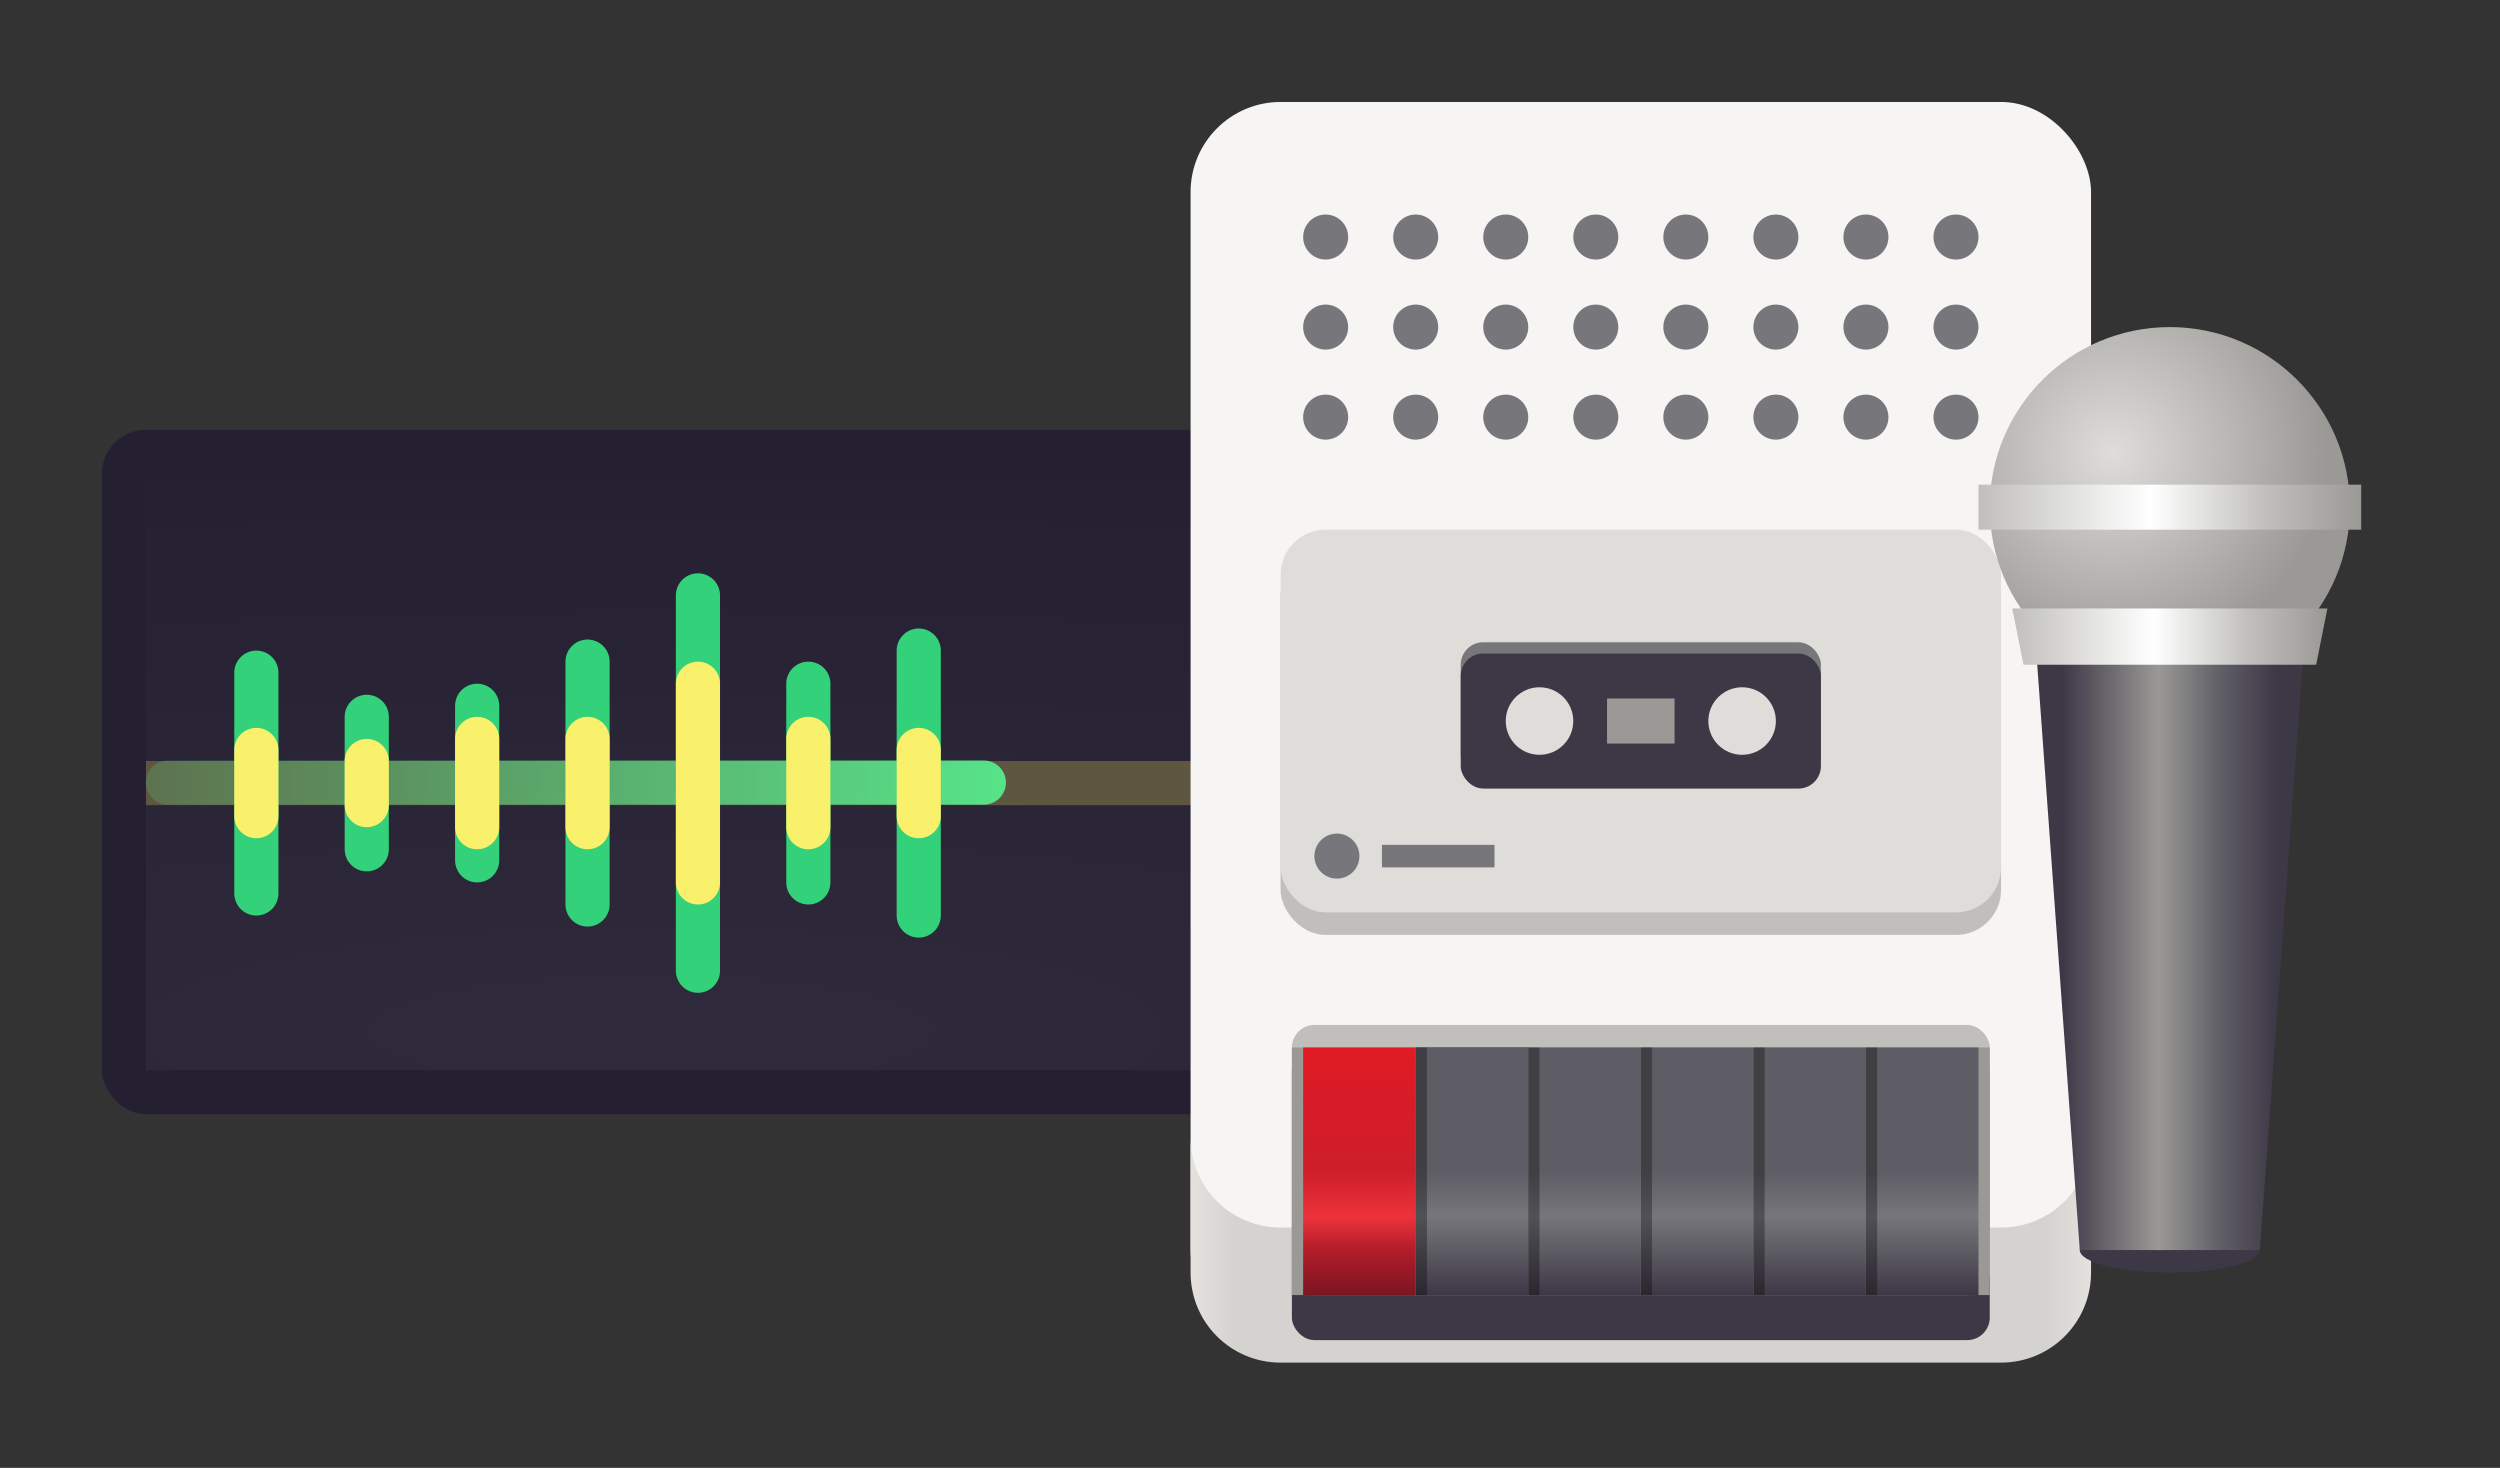 <svg xmlns="http://www.w3.org/2000/svg" xmlns:xlink="http://www.w3.org/1999/xlink" width="436" height="256"><rect width="100%" height="100%" fill="#333333" stroke="none"/><defs><linearGradient xlink:href="#a" id="B" x1="23.712" y1="268.75" x2="27.212" y2="268.75" gradientUnits="userSpaceOnUse" gradientTransform="translate(573.574 748.234)"/><linearGradient id="a"><stop offset="0" stop-color="#e54b57"/><stop offset="1" stop-color="#a51d2d"/></linearGradient><linearGradient xlink:href="#b" id="A" x1="106.712" y1="227" x2="58.712" y2="227" gradientUnits="userSpaceOnUse" gradientTransform="translate(573.574 749.234)"/><linearGradient id="b"><stop offset="0" stop-color="#26a269"/><stop offset="1" stop-color="#26a269" stop-opacity="0"/></linearGradient><linearGradient xlink:href="#c" id="z" gradientUnits="userSpaceOnUse" gradientTransform="matrix(.25 0 0 .25 558.286 873.243)" x1="120" y1="619.964" x2="568" y2="619.964"/><linearGradient id="c"><stop offset="0" stop-color="#d5d3cf"/><stop offset=".036" stop-color="#e4e1de"/><stop offset=".071" stop-color="#d5d3cf"/><stop offset=".929" stop-color="#d5d3cf"/><stop offset=".964" stop-color="#e4e1de"/><stop offset="1" stop-color="#d5d3cf"/></linearGradient><linearGradient xlink:href="#c" id="y" gradientUnits="userSpaceOnUse" gradientTransform="matrix(.25 0 0 .25 564.786 1049.243)" x1="513.5" y1="-88.536" x2="277.5" y2="-88.536"/><radialGradient xlink:href="#d" id="l" gradientUnits="userSpaceOnUse" gradientTransform="matrix(-10.402 0 0 -2.087 561.044 -641.02)" cx="64.846" cy="194.19" fx="64.846" fy="194.19" r="44"/><linearGradient id="d"><stop offset="0" stop-color="#fff"/><stop offset="1" stop-color="#fff" stop-opacity=".094"/></linearGradient><linearGradient xlink:href="#e" id="m" gradientUnits="userSpaceOnUse" gradientTransform="matrix(-1 0 0 1 122.916 -6)" x1="22.472" y1="257" x2="100.444" y2="257"/><linearGradient id="e"><stop offset="0" stop-color="#57e389"/><stop offset="1" stop-color="#57e389" stop-opacity=".204"/></linearGradient><linearGradient xlink:href="#f" id="n" gradientUnits="userSpaceOnUse" gradientTransform="matrix(.25 0 0 .25 -30 125.009)" x1="167.785" y1="619.964" x2="520.004" y2="620.196"/><linearGradient id="f"><stop offset="0" stop-color="#d5d3cf"/><stop offset=".046" stop-color="#e4e1de"/><stop offset=".091" stop-color="#d5d3cf"/><stop offset=".909" stop-color="#d5d3cf"/><stop offset=".955" stop-color="#e4e1de"/><stop offset="1" stop-color="#d5d3cf"/></linearGradient><linearGradient xlink:href="#g" id="o" gradientUnits="userSpaceOnUse" gradientTransform="translate(-8)" x1="36" y1="264" x2="36" y2="286"/><linearGradient id="g"><stop offset="0" stop-color="#e01b24"/><stop offset=".5" stop-color="#ce1e2b"/><stop offset=".682" stop-color="#ed333b"/><stop offset=".818" stop-color="#b31c2a"/><stop offset="1" stop-color="#7a1621"/></linearGradient><linearGradient xlink:href="#h" id="p" gradientUnits="userSpaceOnUse" gradientTransform="translate(2)" x1="36" y1="264" x2="36" y2="286"/><linearGradient id="h"><stop offset="0" stop-color="#5e5c64"/><stop offset=".5" stop-color="#5e5c64"/><stop offset=".682" stop-color="#77767b"/><stop offset=".818" stop-color="#5e5c64"/><stop offset="1" stop-color="#3d3846"/></linearGradient><linearGradient xlink:href="#h" id="q" gradientUnits="userSpaceOnUse" gradientTransform="translate(12)" x1="36" y1="264" x2="36" y2="286"/><linearGradient xlink:href="#h" id="r" gradientUnits="userSpaceOnUse" gradientTransform="translate(22)" x1="36" y1="264" x2="36" y2="286"/><linearGradient xlink:href="#h" id="s" gradientUnits="userSpaceOnUse" gradientTransform="translate(32)" x1="36" y1="264" x2="36" y2="286"/><linearGradient xlink:href="#h" id="t" gradientUnits="userSpaceOnUse" gradientTransform="translate(42)" x1="36" y1="264" x2="36" y2="286"/><radialGradient xlink:href="#i" id="u" gradientUnits="userSpaceOnUse" gradientTransform="translate(-394.688 -39.563) scale(1.188)" cx="185" cy="211" fx="185" fy="211" r="16"/><linearGradient id="i"><stop offset="0" stop-color="#deddda"/><stop offset="1" stop-color="#9a9996"/></linearGradient><linearGradient xlink:href="#j" id="v" gradientUnits="userSpaceOnUse" x1="163" y1="216" x2="197" y2="216"/><linearGradient id="j"><stop offset="0" stop-color="#c0bfbc"/><stop offset=".45" stop-color="#fff"/><stop offset=".75" stop-color="#c0bfbc"/><stop offset="1" stop-color="#9a9996"/></linearGradient><linearGradient xlink:href="#k" id="w" gradientUnits="userSpaceOnUse" x1="170.438" y1="254" x2="189.531" y2="254"/><linearGradient id="k"><stop offset="0" stop-color="#3d3846"/><stop offset=".448" stop-color="#9a9996"/><stop offset=".75" stop-color="#5e5c64"/><stop offset="1" stop-color="#3d3846"/></linearGradient><linearGradient xlink:href="#j" id="x" gradientUnits="userSpaceOnUse" x1="166" y1="227.5" x2="194" y2="227.5"/></defs><g transform="translate(0 -866.52)"><rect ry="7.701" rx="7.701" y="941.474" x="17.753" height="119.37" width="200.234" style="marker:none" fill="#241f31"/><path transform="scale(-1)" style="marker:none" opacity=".05" fill="url(#l)" d="M-210.286-1053.143h184.831v102.042h-184.831z"/><path opacity=".261" fill="#f8e45c" d="M25.455 999.234h184.83v7.701H25.456z"/><path d="M98.416 251H24.5" fill="none" stroke="url(#m)" stroke-width="4" stroke-linecap="round" transform="matrix(1.925 0 0 1.925 -17.865 519.828)"/><g stroke="#33d17a" fill="none" stroke-width="4" stroke-linecap="round"><path d="M44.708 983.831v38.507M63.961 991.533v23.104M83.214 989.607v26.955M102.468 981.906v42.357M121.72 970.354v65.461M140.974 985.757v34.656M160.227 979.98v46.208" stroke-width="7.701"/><path d="M44.708 997.309v11.552M63.961 999.234v7.701M83.214 995.383v15.403M102.468 995.383v15.403M121.72 985.757v34.656M140.974 995.383v15.403M160.227 997.309v11.552" stroke="#f9f06b" stroke-width="7.701"/></g><g transform="matrix(1.963 0 0 1.963 176.23 530.964)"><rect style="marker:none" width="80" height="110" x="16" y="180" rx="8" ry="8" fill="#f6f5f4"/><path style="marker:none" d="M16 272v12c0 4.432 3.568 8 8 8h64c4.432 0 8-3.568 8-8v-12c0 4.432-3.568 8-8 8H24c-4.432 0-8-3.568-8-8z" fill="url(#n)"/><rect y="264" x="25" height="26" width="62" rx="2" ry="2" fill="#3d3846"/><rect y="262" x="25" height="24" width="62" rx="2" ry="2" fill="#c0bfbc"/><path fill="#9a9996" d="M25 264h62v22H25z"/><rect style="marker:none" width="64" height="34" x="24" y="220" rx="4" ry="4" fill="#c0bfbc" stroke="#c0bfbc" stroke-width=".011"/><rect y="218" x="24" height="34" width="64" style="marker:none" rx="4" ry="4" fill="#deddda"/><rect ry="2" y="228" x="40" height="12" width="32" style="marker:none" rx="2" fill="#77767b"/><g transform="translate(-8)" fill="#77767b"><circle r="2" cy="192" cx="36"/><circle cx="44" cy="192" r="2"/><circle cx="52" cy="192" r="2"/><circle r="2" cy="192" cx="60"/><circle cx="68" cy="192" r="2"/><circle r="2" cy="192" cx="76"/><circle r="2" cy="192" cx="84"/><circle cx="92" cy="192" r="2"/><circle cx="36" cy="200" r="2"/><circle r="2" cy="200" cx="44"/><circle r="2" cy="200" cx="52"/><circle cx="60" cy="200" r="2"/><circle r="2" cy="200" cx="68"/><circle cx="76" cy="200" r="2"/><circle cx="84" cy="200" r="2"/><circle r="2" cy="200" cx="92"/><circle r="2" cy="208" cx="36"/><circle cx="44" cy="208" r="2"/><circle cx="52" cy="208" r="2"/><circle r="2" cy="208" cx="60"/><circle cx="68" cy="208" r="2"/><circle r="2" cy="208" cx="76"/><circle r="2" cy="208" cx="84"/><circle cx="92" cy="208" r="2"/></g><rect style="marker:none" width="32" height="12" x="40" y="229" ry="2" rx="2" fill="#3d3846"/><circle cx="47" cy="235" r="3" fill="#deddda"/><circle r="3" cy="235" cx="65" fill="#deddda"/><path style="marker:none" fill="#9a9996" d="M53 233h6v4h-6z"/><path fill="url(#o)" d="M26 264h10v22H26z"/><path fill="#5e5c64" d="M36 264h10v22H36z"/><path fill="url(#p)" d="M36 264h10v22H36z"/><path fill-opacity=".319" d="M36 264h1v22h-1z"/><path fill="url(#q)" d="M46 264h10v22H46z"/><path fill="url(#r)" d="M56 264h10v22H56z"/><path fill="url(#s)" d="M66 264h10v22H66z"/><path fill="url(#t)" d="M76 264h10v22H76z"/><g fill-opacity=".319"><path d="M46 264h1v22h-1zM56 264h1v22h-1zM66 264h1v22h-1zM76 264h1v22h-1z"/></g><circle r="2" cy="247" cx="29" fill="#77767b"/><path fill="#77767b" d="M33 246h10v2H33z"/><g transform="translate(-77)"><circle transform="scale(-1 1)" r="16" cy="216" cx="-180" fill="url(#u)"/><path fill="url(#v)" d="M163 214h34v4h-34z"/><ellipse ry="2" rx="8" cy="282" cx="180" fill="#3d3846"/><path d="M168 227h24l-4 55h-16z" fill="url(#w)"/><path d="M166 225h28l-1 5h-26z" fill="url(#x)"/></g></g><rect style="marker:none" width="112" height="86" x="588.286" y="952.234" rx="8" ry="8" fill="#f6f5f4"/><path d="M644.286 988.234v40h44.994a3 3 0 0 0 3.006-3.006V991.24a3 3 0 0 0-3.006-3.006z" style="marker:none" fill="url(#y)"/><path style="marker:none" d="M588.286 1028.234v4c0 4.432 3.568 8 8 8h96c4.432 0 8-3.568 8-8v-4c0 4.432-3.568 8-8 8h-96c-4.432 0-8-3.568-8-8z" fill="url(#z)"/><rect ry="1.945" rx="1.945" y="960.234" x="596.286" height="24" width="96" style="marker:none" fill="#241f31"/><rect ry="0" rx="0" y="960.234" x="609.286" height="24" width="66" style="marker:none" fill="url(#A)"/><path opacity=".623" fill="#26a269" d="M676.286 971.234h16v2h-16z"/><path d="M674.286 972.234l-77-.002" opacity=".8" fill="none" stroke="#57e389" stroke-width="2" stroke-linecap="square"/><path d="M622.286 969.243v5.99M630.286 970.234v4M638.286 969.234v5.958M646.286 967.234v10M654.286 965.234v14M662.286 968.234v8M670.286 968.234v8" fill="none" stroke="#33d17a" stroke-width="4" stroke-linecap="round"/><path d="M622.286 971.234v2M630.286 972.234v0M638.286 971.234v2M646.286 970.234v4M654.286 969.234v6M662.286 970.234v4M670.286 971.276v1.958" fill="none" stroke="#f9f06b" stroke-width="4" stroke-linecap="round"/><path d="M644.286 986.234v38h44.994a3 3 0 0 0 3.006-3.006V989.24a3 3 0 0 0-3.006-3.006z" style="marker:none" fill="#fff"/><path style="marker:none" d="M644.286 988.234v40h-44.994a3 3 0 0 1-3.006-3.006V991.24a3 3 0 0 1 3.006-3.006z" fill="url(#B)"/><path style="marker:none" d="M644.286 988.234v38h-44.994a3 3 0 0 1-3.006-3.006V991.24a3 3 0 0 1 3.006-3.006z" fill="#e01b24"/><circle r="9" cy="1008.234" cx="620.286" style="marker:none" fill="#fff"/><path d="M652.286 996.234v16l16-8zM668.286 996.234h6v16h-6zM678.286 996.234h6v16h-6z" style="marker:none" fill="#241f31"/><path style="marker:none" fill="#8ff0a4" d="M675.286 960.234h2v24h-2z"/><path d="M598.23 960.234a1.942 1.942 0 0 0-1.945 1.945v2c0-1.077.868-1.945 1.945-1.945h92.11c1.078 0 1.946.868 1.946 1.945v-2a1.942 1.942 0 0 0-1.946-1.945z" style="marker:none" fill="#241f31" fill-opacity=".374"/></g></svg>